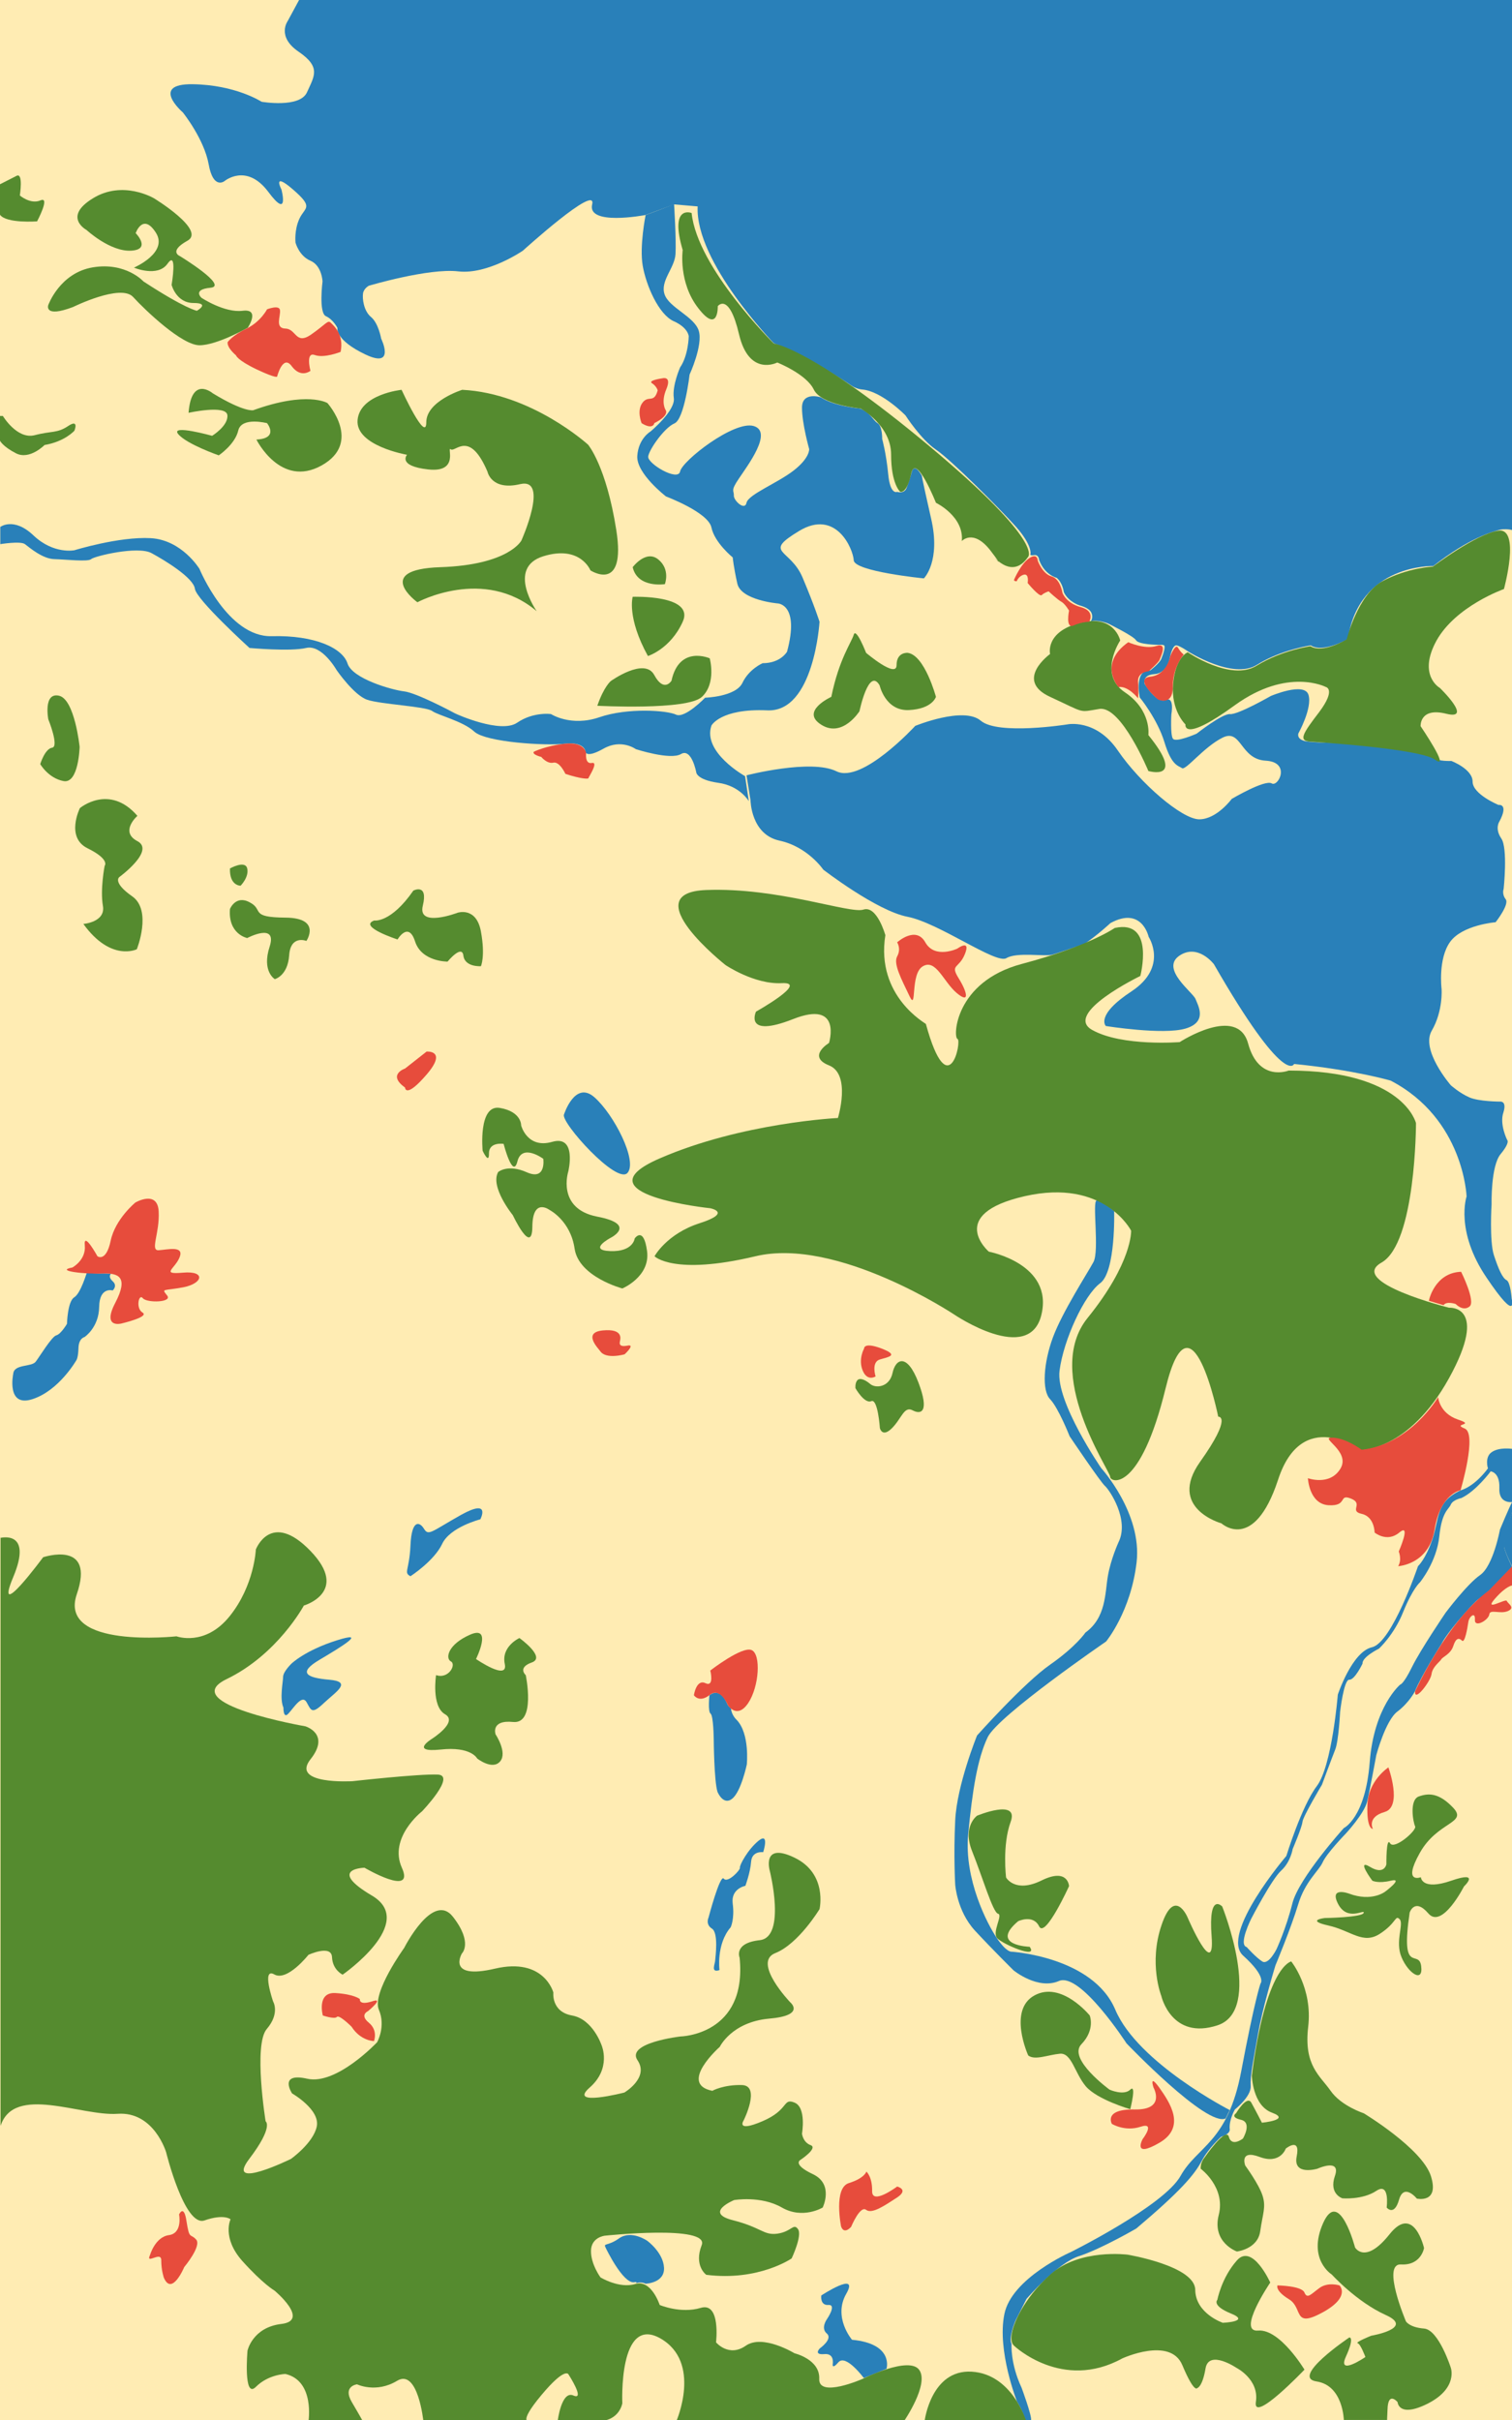 <?xml version="1.0" encoding="utf-8"?>
<!-- Generator: Adobe Illustrator 22.1.0, SVG Export Plug-In . SVG Version: 6.00 Build 0)  -->
<svg version="1.1" id="Laag_1" xmlns="http://www.w3.org/2000/svg" xmlns:xlink="http://www.w3.org/1999/xlink" x="0px" y="0px"
	 viewBox="0 0 526 841.9" style="enable-background:new 0 0 526 841.9;" xml:space="preserve">
<rect x="0" y="0" width="526" height="841.9" fill="#333333" stroke="none"/>
<style type="text/css">
	.st0{clip-path:url(#SVGID_2_);}
	.st1{fill:#2980B9;}
	.st2{clip-path:url(#SVGID_2_);fill:#FFECB3;}
	.st3{fill:#558B2F;}
	.st4{fill:#E74C3C;}
</style>
<g>
	<defs>
		<rect id="SVGID_1_" width="526" height="841.9"/>
	</defs>
	<clipPath id="SVGID_2_">
		<use xlink:href="#SVGID_1_"  style="overflow:visible;"/>
	</clipPath>
	<g id="Zee" class="st0">
		<rect y="-0.1" class="st1" width="527" height="565"/>
	</g>
	<path id="Platteland" class="st2" d="M0,0v841.9h526V544.8c0,0-2.4-4.7-2.8-6.9c-0.4-2.2,2.8-11.9,2.8-11.9v-3.5
		c0,0-4.7,0.7-4.4-4.9c0.2-5.6-3.1-5.8-3.1-5.8l-0.9-1.1c0,0-1.2-3.9,1.4-5.6c2.6-1.8,7.1-1.1,7.1-1.1V184.4c0,0-2.4-0.7-4.8,0
		c-2.4,0.7-10.1,2.7-22.7,12.5c0,0-25.8-0.8-29.7,25.4c0,0-8.7,5-12.9,2.2c0,0-10.4,1.5-18.8,6.8c-8.4,5.2-23.9-4.7-23.9-4.7
		s-2.4-1.7-3.9-2.1c-1.6-0.4-2.5,4.6-2.5,4.6s-0.9,5.1-5.3,5.4c-4.4,0.3-3.4,3.4-3.4,3.4s4.2,7,7.3,5.6c3.2-1.4,2,5,2,5
		s-0.4,6.9,0.5,8.4c0.9,1.6,8.3-1.7,8.3-1.7s8.9-7,11.6-6.8c2.7,0.3,14.2-6.3,14.2-6.3s11.7-5,13.1-0.4c1.4,4.6-3.5,13.4-3.5,13.4
		s-1,2.5,3.7,2.9c4.8,0.5,10.3,0.4,10.3,0.4s19.2,1.7,20.5,2.2c0,0,12,1.7,12.9,3c0.9,1.3,5.8,1.1,5.8,1.1s7.4,2.8,7.4,7.2
		c0,4.4,9,8.1,9,8.1s3.7-0.6,0.3,5.8c0,0-1.7,2.4,0.7,5.9c2.3,3.4,0.8,17.5,0.8,17.5s-0.7,1.8,0.7,3.6c1.4,1.8-3.5,8-3.5,8
		s-11.5,0.9-15.8,6.8c-4.3,5.9-3,16.4-3,16.4s0.6,7.6-3.4,14.5c-4,6.8,6.6,19,6.6,19s3,2.7,6.4,4.2c3.3,1.5,10.8,1.5,10.8,1.5
		s2.4-0.3,1.1,3.8c-1.4,4.1,1.3,9.5,1.3,9.5s1.2,0.8-2.3,5c-3.4,4.2-3.1,17.3-3.1,17.3s-0.8,12.9,0.8,17.8c1.6,4.9,3,8,4.4,8.7
		c1.4,0.7,1.8,6.5,1.8,6.5s2.3,9-8.7-7.3c-11.1-16.3-7-28.3-7-28.3s-0.9-27-26.4-40.3c0,0-12.5-3.7-33.6-5.8c0,0-3.1,8.4-27.9-34.7
		c0,0-5.6-7.4-12.1-2.9c-6.5,4.6,4.8,12.7,5.7,15c0.9,2.3,4.3,8-3.5,10.3c-7.8,2.3-27.7-0.9-27.7-0.9s-3.8-3.7,9-12.1
		c12.8-8.5,5.9-18.9,5.9-18.9s-2.3-10.8-13.3-4.8c0,0-4.6,4.3-9,7.2c0,0-8.8,3.1-11.3,3.8c-2.6,0.7-12.3-1-15.9,1.2
		c-3.6,2.2-23.5-12.3-34.4-14.4c-10.8-2.1-29.3-16.4-29.3-16.4s-5.4-8-15.3-10.1c-9.9-2.2-10-14-10-14l-1.4-8.7
		c0,0,22.4-5.8,31.3-1.4c8.9,4.4,27.4-15.8,27.4-15.8s16.8-6.9,22.8-1.8c6,5.1,30,1.3,30,1.3s10-2.2,17.7,9.1
		c7.7,11.3,22.3,23.9,28.3,23.9c6.1,0,11.3-7.1,11.3-7.1s11.5-6.8,13.9-5.4c2.3,1.4,6.8-7.4-2.1-7.9c-8.9-0.5-8.4-11.3-15-8
		c-6.6,3.3-12.8,11.5-14.1,10.6s-3.6-0.8-6.1-9c-2.5-8.2-8.6-15.6-8.6-15.6s-2.1-9.8,3.7-9.4c0,0,3.2-2.5,3.8-4
		c0.6-1.5,1.7-4.6,0.8-4.8c-1-0.2-0.8-0.1-1.6-0.1c-0.8,0-7.1-0.1-8-1.6c-0.9-1.5-9.7-5.8-9.7-5.8s-3.3-1.4-6-0.8c0,0,1-1.4,0.1-3.1
		c-0.9-1.7-4-2.4-4-2.4s-3.9-1.2-5.5-4.6c0,0-0.4-3.3-2.5-5c0,0-4.2-1-6.1-6.2c0,0-0.1-2-1.8-1.7s-1.2-0.5-1.2-0.5s0.6-2.9-4.9-9.2
		c-5.6-6.3-22.8-23.5-28-27S315,144.5,315,144.5s-8.2-8.4-15-9c0,0-2.1-0.1-4-1.5c-1.9-1.4-17.9-11.6-26.8-14.6
		c0,0-27.4-28.2-26.5-47.6l-8.2-0.7c0,0-9.6,3.6-10,3.7c-0.5,0.1-20.3,3.8-18.5-3.7c1.8-7.4-24.1,16.1-24.1,16.1s-12.2,8.4-22.5,7.2
		c-10.3-1.2-31.1,5-31.1,5s-1.7,0.9-2,2.6c-0.3,1.8,0.2,6.2,2.8,8.3c2.6,2.2,3.5,7.5,3.5,7.5s5.2,10.6-5.5,5.5
		c-10.7-5.1-9.7-9.2-9.7-9.2s-1.4-2.9-4-4.1c-2.6-1.1-1.2-12.1-1.2-12.1s-0.2-5.5-4.2-7.2c-4-1.7-5.2-6.3-5.2-6.3s-0.5-4.4,1.4-8.4
		c1.9-4,5.1-3.7-2.3-10.1c-7.4-6.4-4,0-4,0s2.9,10.9-4.6,0.8c-7.6-10.1-15.2-3.7-15.2-3.7s-3.9,3.1-5.5-5.8c-1.6-8.9-9-18.1-9-18.1
		S52,29.1,67,29.3s24,6.1,24,6.1s13.3,2.3,15.8-3.3c2.5-5.6,5-8.7-2.9-14.1c-7.8-5.3-3.8-10.7-3.8-10.7l4-7.4H0z"/>
	<g id="Water" class="st0">
		<path class="st1" d="M353.8,835.4c0,0-7-17.7-4.4-30.4c2.5-12.6,23.1-21.6,23.1-21.6s32.4-16.1,38.2-26.5
			c5.8-10.4,16.4-11.5,21.1-36.4c4.7-24.9,6.7-30.5,6.7-30.5s2.3-2.2-6-9.7c-8.3-7.4,15-34.7,15-34.7s5.3-17.3,10.6-24.3
			c5.3-7,7.3-31.8,7.3-31.8s4.9-14.9,11.9-16.5c7-1.6,16-28.2,16-28.2s2.6-2.3,5-9.3c2.4-7,1.1-13.1,9.9-17.1c0,0,4.5-1,9.5-7.7
			l0.9,1.1c0,0-5.1,6.9-10.2,9.3c0,0-3,0.6-3.7,2.3s-3.1,2.3-4,11.1c-0.9,8.8-6.7,15.9-6.7,15.9s-2.5,2.1-5.8,10.2
			c-3.2,8.1-8.5,12.9-8.5,12.9s-5.9,2.9-5.7,5.2c0,0-2.7,5.7-4.6,5.6c-1.9-0.2-3.2,11.2-3.2,11.2s-0.5,10.1-1.7,13.1
			c-1.2,3-4.6,12.2-4.6,12.2s-6.7,11.2-6.8,13c-0.2,1.9-3.4,9.4-3.4,9.4s-0.7,4.5-4,7.5c-3.3,3-10.4,16.7-10.4,16.7
			s-4.6,9.1-1.6,9.9c0,0,3.2,3.6,5.4,5s5-4.3,5-4.3s3.3-7.1,5.5-15.9c2.2-8.8,17.9-26.2,17.9-26.2s7.5-3.5,9-22.9
			c1.5-19.4,10.6-27,10.6-27s1.1,0,4.1-6.1c3-6.1,11.7-18.9,11.7-18.9s7.4-9.9,12-13.1c4.6-3.2,6.9-15.8,6.9-15.8s3.4-8.2,4.2-9.5
			v3.5c0,0-3.1,10.3-2.7,12.2c0.4,2,2.7,6.7,2.7,6.7s-6.1,6.7-9.2,9.4c-3.1,2.7-1.4,0.2-7.7,7.3c-6.3,7.2-7.6,10.1-7.6,10.1
			s-6.9,10.8-9.3,16.6c0,0-2,3.9-6.1,7c-4.1,3.1-7.3,15.1-7.3,15.1s-2.2,12-3.2,16.2c-1,4.2-7.4,11.1-7.4,11.1s-6.8,7-8.1,10.1
			c-1.4,3-6.1,6.6-8.5,14.6c-2.4,8-7.9,21.2-7.9,21.2s-4.6,15.1-6.1,24.1c-1.6,9-2.7,14.3-2.5,17.9c0.2,3.6-5.5,8.1-5.5,8.1
			s-2.1,3.6-1.8,6.8c0,0,0.5,1.6-3,2.7c0,0-4.3,3.8-6.8,8.5c-2.5,4.7-7.3,10.4-22.7,23.4c0,0-12.2,7.1-19.9,9.6
			c-7.6,2.4-18.3,14.9-18.3,14.9s-3,5.9-3.7,7.3c-0.7,1.5-2.5,6.5-1.5,8.3c0,0-0.5,6.8,3.5,15.3c0,0,3.6,9.7,3.3,11.3l-2.1,0
			C356.9,841.9,355.4,837.8,353.8,835.4"/>
		<path class="st1" d="M300.5,827.2l7.9-3.2c0,0,2.7-8.7-12-10.1c0,0-6.7-7.8-2-16c4.7-8.2-8.7,0.6-8.7,0.6s-0.5,3.5,2.5,3.3
			c3-0.2-0.5,4.9-0.5,4.9s-2.3,3.1-0.1,5c2.3,1.9-2.4,5.2-2.4,5.2s-2.3,2.3,1.5,2c3.7-0.4,3,3.4,3,3.4s-0.4,2.2,2-0.6
			C294.3,818.8,300.5,827.2,300.5,827.2"/>
		<path class="st1" d="M210.8,782.1c0,0,5.9,12.3,9.8,11.8c0,0,1.2-0.3,0.7,0.3c0,0,1.7-0.6,3.3,0.2c0,0,6.7-0.2,6.4-5.6
			c-0.3-5.3-5.8-9.3-5.8-9.3s-5.5-3.9-9.8-0.9C211.2,781.6,209.7,780,210.8,782.1"/>
		<path class="st1" d="M250.3,685.3c0,0-1.2-9,3.9-14.9c0,0,1.4-2.9,0.7-8.2c-0.7-5.3,4.4-6.2,4.4-6.2s1.7-4.5,2-8.4
			c0.3-3.9,4.2-3.3,4.2-3.3s2.3-7.1-1.6-4c-3.8,3.1-6.7,8.6-6.5,9.4c0.2,0.8-4.3,5.5-5.6,3.8c-1.3-1.7-5.3,13.5-5.3,13.5
			s-1.2,2.4,1.2,3.9c2.3,1.5,1.2,9.8,1.1,11C248.8,683.1,247.1,686.4,250.3,685.3"/>
		<path class="st1" d="M249.6,623.3c0,0,2,4.9,5.1,2.4c3.1-2.4,5.1-11.9,5.1-11.9s1.1-10.7-3.5-15.5c0,0-1.8-1.6-2-4
			c0,0-0.6-0.5-1-1c-0.4-0.6-1.4-3.7-3.5-4.3c0,0-1.2-0.7-3,0.7c0,0-0.6,5.7,0.4,6.4c1,0.7,1.1,8.9,1.1,8.9S248.4,619.5,249.6,623.3
			"/>
		<path class="st1" d="M4.6,477.9c0,0-2.5,11.8,6.7,8.8c9.3-3,15.3-13.6,15.3-13.6s0.6-0.8,0.7-4.2c0.1-3.4,2.1-3.8,2.1-3.8
			s5-3.3,5.1-10.5c0.1-7.1,4.7-5.7,4.7-5.7s1.8-1.6,0-3.2c-1.8-1.7-0.6-2.6-0.6-2.6s-2.5-0.2-4.1-0.1c0,0-4.2-0.2-4.3-0.2
			c-0.1,0-2.1,7.1-4.4,8.5c-2.3,1.4-2.5,9.2-2.5,9.2s-2.1,3.6-3.7,4c-1.6,0.4-5.8,7.4-7.2,9.2C10.9,475.6,4.9,474.4,4.6,477.9"/>
		<path class="st1" d="M98.6,594c0,0-0.1,4.2,1.8,2c2-2.2,4.7-6.7,6.3-3.8c1.6,2.9,1.8,4.2,6.1,0.1c4.3-4,9.8-7.3,1.7-8
			c-8.1-0.7-10.8-2.5-3.4-6.9c7.4-4.4,17.2-10.3,6.1-6.8s-15.8,8.1-15.8,8.1s-2.7,2.6-2.9,4.4C98.5,584.9,97.2,590.9,98.6,594"/>
		<path class="st1" d="M142.8,548.3c0,0,8.2-5.3,11-11.2c2.7-5.9,13.3-8.6,13.3-8.6s3.9-7.4-6.6-1.6c-10.5,5.9-11.4,7.5-13,4.9
			c-1.6-2.6-4.3-3.2-4.7,5.7C142.4,546.4,140.3,547,142.8,548.3"/>
		<path class="st1" d="M196.2,387.7c0,0,3.8-12,10.6-6c6.8,6,15.1,22.2,11.5,26.3C214.6,412.2,195,390.4,196.2,387.7"/>
		<path class="st1" d="M0,189.3c0,0,7.2-1.2,8.7,0c1.6,1.2,6.1,5.1,10.2,5.2c4,0.1,11.7,1,12.8,0c1-1,16.2-4.7,21-2.1
			c4.8,2.6,14.6,8.6,15.1,12.4c0.5,3.8,19,20.6,19,20.6s14.2,1.3,19.7,0c5.5-1.3,10.6,7.7,10.6,7.7s6,8.7,10.6,10.3
			c4.6,1.6,20.3,2.3,22.6,3.9c2.2,1.6,10.7,3.5,14.7,7.2c4,3.7,24.9,5,31.7,4.2c6.8-0.7,7,2.8,7,2.8s0.1,2.4,6.3-1.1
			c6.2-3.5,11.2,0.2,11.2,0.2s12,3.9,15.7,1.7c3.7-2.2,5.3,6.3,5.3,6.3s0,2.6,7.6,3.7c7.6,1,10.7,6.4,10.7,6.4l-1.3-8.7
			c0,0-14.9-8.3-11.7-17.6c0,0,3.1-6,19.4-5.3c16.3,0.8,18.2-30.8,18.2-30.8s-1.6-5.2-5.9-15.4c-4.3-10.2-14.1-8.4-1.2-16.2
			c12.9-7.8,18.8,6.3,19,10.2c0.2,3.9,24.4,6.3,24.4,6.3s6-5.9,2.5-20.9c-3.4-15-3.2-14.8-3.2-14.8s-2.3-4.4-3.4-1.7
			c0,0-1,3.7-1.9,5.9c-0.8,2.2-3.3,1.4-3.3,1.4s-2.4,1.2-3.1-6.1c-0.7-7.3-2.1-12.3-2.1-12.3s0.1-4.4-1.6-5.5
			c-1.7-1.1-2.3-3.5-6.1-5.1c0,0-8.8-0.7-13.7-3.9c0,0-6.5-2.1-6.5,3.6c0,5.6,2.5,14.4,2.5,14.4s0.3,3-5.3,7.4
			c-5.6,4.4-15.9,8.4-16.5,11.3c-0.6,2.9-4.5-0.8-4.4-2.5c0.1-1.8-1.3-1.5,1.8-6c3-4.5,11.9-16.2,5.1-18.2
			c-6.8-2-24.9,12.1-25.6,15.8c-0.7,3.6-11.4-2.7-11.1-5.2c0.3-2.4,5.6-10,9.1-11.5c3.5-1.4,5.3-17,5.3-17s4.7-10.2,3.2-15.2
			c-1.5-5-10.3-8-11.9-12.7c-1.6-4.7,3.5-9.1,3.8-14S234.5,71,234.5,71s-5.4,2.2-9.9,3.8c0,0-2.2,10.9-1,17.7
			c1.2,6.8,5.5,16.8,10.7,19.2c5.2,2.3,5.3,5.3,5.3,5.3s-0.1,6.6-3,10.8c0,0-2.8,6.3-2.2,10.6c0.7,4.4-8.1,11.7-8.1,11.7
			s-4.2,2.4-4.6,8.5c-0.4,6.1,10,14.1,10,14.1s14.7,5.5,15.8,10.8c1.1,5.3,7.4,10.4,7.4,10.4s0.3,3.3,1.6,9.1c1.3,5.8,14,6.9,14,6.9
			s7.8,0.1,3.3,16.8c0,0-2.2,4-8.5,4c0,0-4.7,2-7,6.8c-2.3,4.9-13,5.2-13,5.2s-7,7.3-10.1,5.9c-3.1-1.5-16.8-2.5-26.7,0.9
			s-16.8-1.1-16.8-1.1s-6.1-0.9-11.8,3c-5.7,3.9-21-2.9-21.7-3.3c-0.7-0.4-13.3-7.1-17.6-7.6c-4.3-0.5-18-4.4-19.7-9.7
			c-1.7-5.3-11.2-9.9-26.4-9.5c-15.3,0.4-25.1-23.4-25.1-23.4s-6.1-10.1-17-10.7c-11-0.6-26.5,4.2-26.5,4.2s-7.2,1.5-14.2-5.1
			c-6.9-6.6-11.6-3-11.6-3V189.3z"/>
		<path class="st1" d="M427.8,734c0,0-32-16.4-39.8-34.9c-7.8-18.5-36.2-20.2-36.2-20.2s-1.7,0.2-5-4.7c-3.4-5-11.4-20.5-10-36
			c1.5-15.5,3.2-26.3,6.8-33.9c3.7-7.6,41.2-33.3,41.2-33.3s8.6-10.4,10.6-27.5c2-17.1-12.3-32.8-12.3-32.8s-15.9-23.1-14.5-33.9
			c1.4-10.8,8.6-26.3,14.1-30.4c5.5-4,4.9-25.1,4.9-25.1s-4.5-3.9-6.1-3.7c-1.6,0.2,1,17.5-1.1,21.4s-10.8,17.3-14.1,26.2
			c-3.3,8.9-3.9,18.5-1,21.5c2.9,3,6.8,12.9,6.8,12.9s10.7,15.9,12.3,17.3c1.6,1.4,8.6,11.8,4.7,19.6c0,0-2.7,5.9-3.7,11.8
			c-1,5.9-0.6,14.4-7.8,19.6c0,0-3.2,4.8-12.2,11.1c-9.1,6.3-25.5,24.7-25.5,24.7s-7,17.2-7.6,29.5c-0.6,12.3,0,22.4,0,22.4
			s0.6,9.1,6.8,15.9c6.3,6.8,13.5,13.9,13.5,13.9s8.4,6.9,15.8,3.7c7.4-3.2,23.5,21.7,23.5,21.7s28,29.3,34.5,26.1"/>
	</g>
	<g id="Bos" class="st0">
		<path class="st3" d="M308,325.3c0,0-2.9-10.4-7.6-8.9c-4.7,1.6-29.7-7.8-54.8-6.8c-25,1,6.8,26.1,6.8,26.1s10,6.8,19.6,6.3
			c9.6-0.5-9,9.9-9,9.9s-4.4,9.4,12.9,2.6c17.2-6.8,12.5,8.3,12.5,8.3s-7.8,4.7,0,7.8c7.8,3.1,3.1,18.3,3.1,18.3
			s-33.4,1.6-62.1,14.1c-28.7,12.5,17.7,17.3,17.7,17.3s7.8,1.5-3.7,5.2c-11.5,3.7-15.7,11.5-15.7,11.5s6.6,6.8,35.1,0
			c28.5-6.8,69.2,20.3,69.2,20.3s26.1,17.7,30.3,0c4.2-17.7-18.3-21.9-18.3-21.9s-15.1-13,12.5-19.3c27.7-6.3,37,12,37,12
			s0.5,11-15.1,30.3c-15.7,19.3,7.8,53.2,7.8,55.3c0,2.1,10.4,5.7,19.3-30.8c8.9-36.5,18.3,9.9,18.3,9.9s5.2-0.5-6.3,15.7
			c-11.5,16.2,7.4,21.4,7.4,21.4s11.3,10.4,19.7-15.1c8.3-25.6,28.7-10.4,28.7-10.4s16.7,0.5,30.8-25c14.1-25.6,0-24.5,0-24.5
			s-35.5-8.9-23.5-15.7c12-6.8,12-48.5,12-48.5s-4.2-18.3-44.3-18.3c0,0-10.4,4.2-14.1-9.4c-3.7-13.6-23.8-0.5-23.8-0.5
			s-20,1.6-30.4-4.2c-10.4-5.7,16.7-18.8,16.7-18.8s5.2-19.8-8.9-16.7c0,0-8.9,6.3-32.3,12.5s-24,25.6-22.4,26.1
			c1.6,0.5-3.1,23.5-11-5.2C322.3,356.1,304.6,346.7,308,325.3"/>
		<path class="st3" d="M455.9,258c0,0,38,2.3,43.4,6.3c5.5,3.9-5.1-11.7-5.1-11.7s-0.4-6.7,9-4.3c9.4,2.3-2.3-9-2.3-9
			s-7.8-4.3-1.2-16.4c6.7-12.1,23.5-18,23.5-18s5.9-21.5-2-20.3c-7.8,1.2-22.7,12.5-22.7,12.5s-9,0.4-17.6,5.1
			c-8.6,4.7-12.4,20.2-12.4,20.2s-8.3,5.1-12.6,2.4c0,0-9.8,1.3-18.8,6.8c-9,5.5-23.9-4.7-23.9-4.7s-4.3,1.6-5.1,11
			c-0.8,9.4,4.3,14.1,4.3,14.1s-1.2,6.7,17.2-6.7c18.4-13.3,31.7-6.3,31.7-6.3s3.5,0.8-2.3,8.6C453.1,255.3,451.6,257.7,455.9,258"
			/>
		<path class="st3" d="M399.5,268.2c0,0,13.3,3.9,0-12.5c0,0,1.2-8.6-8.2-14.9c-9.4-6.3-1.6-18-1.6-18s-2-9.3-14.1-6.1
			c-12.1,3.1-10.3,10.8-10.3,10.8s-12.6,9.1,0,14.9c12.6,5.8,9.7,5.4,17.2,4.2C390.1,245.5,399.5,268.2,399.5,268.2"/>
		<path class="st3" d="M306,238.4c0,0,2,9,10.2,8.6c8.2-0.4,9.4-4.6,9.4-4.6s-3.9-14.5-9.8-15.3c0,0-3.9-0.4-3.9,4.3
			c0,4.7-10.6-4.3-10.6-4.3s-3.5-9-4.3-6.3c-0.8,2.7-5.1,8.4-7.8,21.6c0,0-11,5-3.5,9.7c7.4,4.7,13.3-4.7,13.3-4.7
			S302.2,231.9,306,238.4"/>
		<path class="st3" d="M345.9,193.8c0,0,6.3,7.8,11.7,0c0,0,6.3-4.7-34.4-38.7c-40.7-34-54-35.6-54-35.6s-26.6-26.2-28.6-45.4
			c0,0-7.8-3.1-3.1,12.9c0,0-1.6,11.3,5.5,20.3c7,9,6.7-0.8,6.7-0.8s3.9-5.1,7.4,9.8c3.5,14.9,13.3,9.8,13.3,9.8s10.1,4,12.7,9.4
			c2.6,5.4,16.3,6.6,16.3,6.6s10.6,5.9,10.6,16c0,10.2,3.1,12.9,3.1,12.9s2.3,1.2,3.9-6.3c1.6-7.4,8.6,10.2,8.6,10.2s9.8,4.7,9,13.3
			c0,0,3.9-4.3,9.8,3.1C350.2,198.9,345.9,193.8,345.9,193.8"/>
		<path class="st3" d="M207.8,245.5c0,0,31.3,1.7,36.4-3.1c5.1-4.8,2.7-13.4,2.7-13.4s-10.6-4.7-13.3,7.8c0,0-2.6,4.3-6-2
			c-3.4-6.3-15.1,2.1-15.1,2.1S210.1,238.8,207.8,245.5"/>
		<path class="st3" d="M225.4,228.2c0,0,7.8-2.4,12.1-11.9c4.3-9.5-17.4-8.7-17.4-8.7S218,214.8,225.4,228.2"/>
		<path class="st3" d="M220.1,197.3c0,0,4.6-6.2,8.9-2.7c4.3,3.5,2.3,8.6,2.3,8.6S221.8,204.7,220.1,197.3"/>
		<path class="st3" d="M145.2,209.5c0,0,23.1-12.5,41.5,3.1c0,0-10.6-15.1,2.3-19.1c12.9-4,16.4,4.9,16.4,4.9s12.5,8.2,9-14
			c-3.5-22.3-9.8-29.7-9.8-29.7s-19.6-17.9-43.8-19.1c0,0-12.5,3.9-12.5,11.3s-8.6-11.3-8.6-11.3s-14.5,1.5-15.3,10.5
			c-0.8,9,17.2,12.1,17.2,12.1s-3.5,3.9,7.4,5.1c11,1.2,6.3-8.2,7.8-7c1.6,1.2,6.5-7,12.8,7.8c0,0,1.3,6.7,11.4,4.3
			c10.2-2.3,0.4,19.6,0.4,19.6s-4.3,8.5-28.2,9.3C129.5,198.1,145.2,209.5,145.2,209.5"/>
		<path class="st3" d="M89.2,152.9c0,0,8.4,17,22.7,9c14.3-8,2-21.7,2-21.7s-7-4.3-25.8,2.5c0,0-3.1,0.8-14.1-5.9
			c0,0-7.4-6.3-8.4,6.8c0,0,13.1-2.9,13.5,0.8s-5.3,7.2-5.3,7.2S59.1,147.5,62,151c2.9,3.5,14.1,7.4,14.1,7.4s5.7-3.8,6.8-8.7
			c1.2-4.8,10-2.5,10-2.5S97.2,152.5,89.2,152.9"/>
		<path class="st3" d="M25.4,106.8c0,0,16.6-8.2,20.9-3.5c4.3,4.7,17,16.8,23.1,16.8c6.1,0,16.8-6.1,16.8-6.1s4.5-6.7-1.8-5.9
			c-6.3,0.8-14.3-4.5-14.3-4.5s-3.3-2.9,3.1-3.5c6.5-0.6-10.6-11-10.6-11s-4.1-1.6,2.5-5.3C72,80.2,53.6,69,53.6,69
			s-10.8-6.5-21.3,0c-10.6,6.5-2.2,11-2.2,11s8.2,7.6,15.5,7.2c7.2-0.4,1.6-6.1,1.6-6.1s2.5-7.2,7-0.2c4.5,7-7.6,12.2-7.6,12.2
			s8.3,3.5,11.7-1.4c3.5-4.9,1.4,7.4,1.4,7.4s1.6,6.3,7.6,6.3c6,0,1.2,2.7,1.2,2.7s-3.9-0.6-18.6-10.2c0,0-6.1-6.8-17.6-4.9
			c-11.5,1.9-15.5,13.1-15.5,13.1S15.1,110.7,25.4,106.8"/>
		<path class="st3" d="M0,74.7V64.1c0,0,3.1-1.6,5.7-2.9c2.5-1.4,1.2,6.8,1.2,6.8s3.7,3.2,7.2,1.7S12.9,77,12.9,77S2.2,77.8,0,74.7"
			/>
		<path class="st3" d="M1,144.7c0,0,4.9,8.2,11,6.7c6.1-1.6,7.8-0.6,11.7-3.2c3.9-2.6,2.2,1.6,2.2,1.6s-3.3,3.8-10.4,5
			c0,0-5.2,5.3-9.9,2.9S0,153.3,0,153.3v-8.6H1z"/>
		<path class="st3" d="M16.8,250.2c0,0-1.8-9.4,3.7-8.2c5.5,1.2,7.2,17.8,7.2,17.8s-0.3,12.9-5.6,11.9c-5.3-1-8.1-5.9-8.1-5.9
			s1.6-5.3,4.1-5.7C20.7,259.8,16.8,250.2,16.8,250.2"/>
		<path class="st3" d="M27.8,281.1c0,0,10.2-8.6,20,2.7c0,0-6.3,5.5,0,8.8c6.3,3.3-6.3,12.5-6.3,12.5s-2.5,1.8,4.5,6.7
			c7,4.9,1.6,18.4,1.6,18.4s-9,4.5-18.6-8.8c0,0,7.8-0.6,6.8-6.3c-1-5.7,0.6-13.9,0.6-13.9s2-2.2-5.9-6.1
			C22.7,291.3,27.8,281.1,27.8,281.1"/>
		<path class="st3" d="M80,302.1c0,0,5.3-3,6,0c0.7,3-2.3,6-2.3,6S79.8,308.2,80,302.1"/>
		<path class="st3" d="M80,316.2c0,0,2-5,6.9-2.3c5,2.6-0.3,5.2,12.4,5.3c12.7,0.1,7.3,8.1,7.3,8.1s-5.5-2.2-6,5
			c-0.5,7.2-5,8.3-5,8.3s-4.6-2.7-1.8-11.3c2.8-8.6-7.8-3-7.8-3S79.3,325,80,316.2"/>
		<path class="st3" d="M130.2,320.2c0,0,5.7,1,13.6-10.4c0,0,5.2-2.7,3.3,5.2c-2,7.9,12.1,2.5,12.1,2.5s6.5-2.2,8.1,6.5
			c1.6,8.7,0,12.1,0,12.1s-5.6,0.4-6.1-3.7c-0.5-4-5.5,2.1-5.5,2.1s-9,0.1-11.3-7c-2.3-7.2-6.1-0.7-6.1-0.7S124.4,322.3,130.2,320.2
			"/>
		<path class="st3" d="M167.9,400.3c0,0-1.6-16.2,6-14.9c7.6,1.3,7.4,6.1,7.4,6.1s2.1,8.2,10.8,5.7c8.7-2.5,5.6,10.3,5.6,10.3
			s-4.2,12.9,10,15.7c14.2,2.7,4.7,7.4,4.7,7.4s-8.1,4.3-0.1,4.6c8,0.3,8.5-4.4,8.5-4.4s3.1-4.5,4.3,4.4s-8.6,13-8.6,13
			s-15.1-4-16.6-13.8c-1.4-9.8-8.7-13.5-8.7-13.5s-5.9-4.5-6,5.8c-0.1,10.3-6.8-4-6.8-4s-8-9.8-5.1-15c0,0,3.3-2.9,10,0.1
			c6.8,3,5.7-4.7,5.7-4.7s-7.4-5.5-9,0.9c-1.6,6.4-4.8-6.1-4.8-6.1s-5.1-0.8-5.1,3.3C170.2,405.3,167.9,400.3,167.9,400.3"/>
		<path class="st3" d="M0,535c0,0,11.6-3.1,4.6,13.6c-7,16.7,10.4-6.9,10.4-6.9s18.3-6.2,11.7,12.9c-6.5,19.1,34.7,14.6,34.7,14.6
			s9.9,3.7,18.5-7c8.6-10.7,9.1-23.2,9.1-23.2s5.2-13.8,19,0.5c13.8,14.3-2.3,19-2.3,19s-9.1,17-26.9,25.6
			c-17.7,8.6,27.4,16.4,27.4,16.4s8.9,2.6,1.8,11.5c-7,8.9,14.6,7.6,14.6,7.6s23.2-2.6,29.7-2.3c6.5,0.3-5.5,12.8-5.5,12.8
			s-11.7,9.1-7,19.6c4.7,10.4-13,0-13,0s-13.3,0.3,2.6,9.7s-10.2,27.5-10.2,27.5s-3.5-1.6-3.7-6.1c-0.2-4.5-8.2-0.8-8.2-0.8
			s-7.4,9.4-11.9,6.8c-4.5-2.5-0.4,9.4-0.4,9.4s2.5,4.1-2.2,9.6c-4.7,5.5-0.4,32.1-0.4,32.1s2.9,1.8-5.7,13.1
			c-8.6,11.3,14.5,0,14.5,0s7.8-5.5,9-11.3c1.2-5.9-8.6-11.5-8.6-11.5s-4.9-7.4,5.3-5.1c10.2,2.3,24.3-12.7,24.3-12.7
			s3.1-5.5,0.6-11.3c-2.5-5.9,8.8-21.5,8.8-21.5s10-19.8,17-10.8c7,9,3.1,12.7,3.1,12.7s-5.6,9.3,11.5,5.3c17.1-4,20.3,8.3,20.3,8.3
			s-0.8,6.7,6.5,8c7.3,1.3,10.3,10.4,10.3,10.4s3.5,8-4.2,14.7c-7.7,6.8,12.1,1.7,12.1,1.7s8.7-5.1,4.6-11.2
			c-4.2-6.1,14.9-8.3,14.9-8.3s23.3-0.4,20.6-27.4c0,0-2.2-5.1,7-6.1c9.3-1,3.5-24.1,3.5-24.1s-3-10.2,8.6-4.6
			c11.6,5.6,8.7,17.9,8.7,17.9s-7.3,12.1-15.4,15.3s5.2,17.1,5.2,17.1s5.6,4.6-7.4,5.7c-13,1.2-17.1,9.8-17.1,9.8
			s-14.6,12.9-2.6,15.3c0,0,3.9-2.2,10.4-2c6.5,0.3,0.5,12.3,0.5,12.3s-2.9,4.3,6.5,0.3c9.4-4,7-8.2,11.2-6.5
			c4.2,1.7,2.6,10.8,2.6,10.8s0.3,3,3,4c2.7,1-3.5,5.1-3.5,5.1s-3.1,1.5,4.3,5s3.4,11.6,3.4,11.6s-6.9,4.2-14.2,0
			c-7.3-4.2-16.6-2.6-16.6-2.6s-10.7,4.4-0.5,7c10.2,2.6,10.6,5.3,15.5,4.7c5-0.7,5.6-3.8,7.2-1.6c1.6,2.2-2.2,10.2-2.2,10.2
			s-11.5,8-29.7,5.7c0,0-4.4-3.1-1.6-10.3c2.9-7.2-33.7-3.3-33.7-3.3s-4.7,0.5-4.8,5.2c-0.1,4.7,3.3,9.3,3.3,9.3s6.5,4,12.1,2.3
			c5.6-1.7,8.5,7.3,8.5,7.3s7.3,3.1,14.3,1c7-2.1,5.3,12,5.3,12s4.4,5.3,10.3,1.2c5.9-4.2,17,2.6,17,2.6s8.9,2.1,8.6,8.9
			c-0.3,6.8,15.1,0,15.1,0s16.2-8.1,19.7-3.1c3.5,5-5.3,17.8-5.3,17.8h-79.2c0,0,9-20.5-5.6-28.8c-14.6-8.2-13.2,22.6-13.2,22.6
			s-1,6.3-8.6,6.2H194c0,0,1.3-10.8,5.5-8.9c4.2,1.8-1.7-7.3-1.7-7.3s-1-3-9.5,7.2c-8.5,10.2-4,9.1-4,9.1l-37,0
			c0,0-1.9-18.6-9.2-14.1c-7.3,4.4-13.9,1.2-13.9,1.2s-5.1,0.6-1.8,6.2c3.3,5.6,3.9,6.8,3.9,6.8h-19c0,0,2.3-14.2-8-16.6
			c0,0-5.9,0.1-10.3,4.5c-4.4,4.4-2.9-12.6-2.9-12.6s1.7-8.1,11.8-9.3s-2.4-11.6-2.4-11.6s-3.9-2.2-11.2-10.3
			c-7.2-8.1-4.1-14.5-4.1-14.5s-2.2-2-9.1,0.4c-6.9,2.3-13.3-23.7-13.3-23.7s-4.2-14.3-16.9-13.4c-12.7,0.9-36-10.3-40.7,4.2V535z"
			/>
		<path class="st3" d="M321.7,841.9c0,0,2.3-17.7,16.3-16.9c14,0.8,18.9,16.9,18.9,16.9H321.7z"/>
		<path class="st3" d="M352.8,816c0,0,16.7,15.9,37.6,4.4c0,0,16.7-7.7,20.9,2.3c4.2,10,5.2,8,5.2,8s1.8-0.3,2.9-6.9
			c1.2-6.6,10.8-0.1,10.8-0.1s7.9,4,6.7,11.8c-1.2,7.8,16.9-11.2,16.9-11.2s-8.5-14.2-16.1-13.6c-7.6,0.7,4.2-16.7,4.2-16.7
			s-6.2-13.8-11.6-7.7c-5.4,6.1-6.8,13.7-6.8,13.7s-2.1,2,4.8,4.8c6.9,2.8-2.9,3.2-2.9,3.2s-9.5-3.2-9.6-11.5
			c-0.1-8.3-23.5-12.2-23.5-12.2s-16.7-2.2-26.8,6.8c-10.1,9-12.8,18-12.8,18S350.7,814.3,352.8,816"/>
		<path class="st3" d="M417.7,754.4c0,0,8.7,6.4,6.3,16c-2.5,9.7,6.3,12.8,6.3,12.8s7.2-0.8,8.1-7c0.9-6.3,2.1-8.5,0.8-12.5
			c-1.3-4-6-10.4-6-10.4s-2.2-5.7,5-3c7.2,2.7,9.1-2.9,9.1-2.9s5.2-4.2,3.8,2.7c-1.4,6.9,7.2,4.3,7.2,4.3s8.3-3.8,6.1,2.5
			c-2.2,6.3,2.6,7.8,2.6,7.8s7,0.6,11.8-2.6c4.8-3.2,3.6,5.8,3.6,5.8s2.6,3.2,4.3-2.7c1.7-6,6.2-0.4,6.2-0.4s7.9,1.8,4.9-7.8
			c-3-9.6-23.4-21.9-23.4-21.9s-7.8-2.5-11.5-7.8c-3.7-5.3-9.4-8.8-7.8-22.3s-5.9-22.7-5.9-22.7s-8.8,1.4-13.7,39.7
			c0,0,0.2,10.4,7,12.9c6.8,2.5-3.5,3.5-3.5,3.5s-2.2-4.3-3.7-7s-5.3,3.7-5.3,3.7s-2.2,1.4,1.8,2.3c3.9,1,0.6,6.5,0.6,6.5
			s-3.9,3.1-4.9-0.6c-1-3.7-8.6,7.4-8.6,7.4S417.6,752.2,417.7,754.4"/>
		<path class="st3" d="M467.5,841.9c0,0-0.2-12.1-9.5-13.5c-9.3-1.4,11.4-15.3,11.4-15.3s2-0.3-1.2,6.7c-3.1,6.9,6.8,0.1,6.8,0.1
			s-1.7-4.6-2.7-4.8c-1-0.3,4.7-2.6,4.7-2.6s15.3-2.6,5.1-7.2c-10.2-4.6-18.8-14.1-18.8-14.1s-8.6-5.3-3-17.9
			c5.6-12.5,11.1,8.5,11.1,8.5s3.5,6.1,12-4.6c8.5-10.7,12,4.8,12,4.8s-1,6.1-8,5.7c-6.9-0.4,1.7,19.8,1.7,19.8s1.2,2.1,6.3,2.5
			c5.1,0.4,9.3,13.6,9.3,13.6s2.6,7-7.8,12.4c-10.4,5.3-10.7-0.4-10.7-0.4s-3.3-4-3.5,2.5c-0.3,6.5-0.1,3.7-0.1,3.7H467.5z"/>
		<path class="st3" d="M404,694.3c0,0,3.5,15.5,19.6,10.2c16-5.3,1.6-41.3,1.6-41.3s-4.9-5.3-3.7,10.4c1.2,15.7-8.4-6.7-8.4-6.7
			s-4.5-10.6-9,2.7C399.5,683,404,694.3,404,694.3"/>
		<path class="st3" d="M357.7,715c0,0-7.2-15.8,2.2-20.9c9.4-5.1,19.2,7,19.2,7s2,4.9-2.9,10c-4.9,5.1,9.8,15.8,9.8,15.8
			s4.9,2.2,7.2,0c2.3-2.2,0,6.8,0,6.8s-11.5-3.3-15.5-8c-3.9-4.7-4.9-11.7-9-11.3C364.5,714.8,360,716.8,357.7,715"/>
		<path class="st3" d="M358.2,677.2c0,0-14.1-0.4-4-8.9c0,0,5.2-2.5,7.3,1.8c2.1,4.3,10.4-14,10.4-14s-0.3-6.5-9.5-2
			c-9.3,4.6-12.4-1-12.4-1s-1.4-11.2,1.6-19.4c3-8.2-11.7-2.1-11.7-2.1s-5.2,3.7-1.7,12.4c3.5,8.7,7.2,21.3,9,21.7
			c1.8,0.4-2.2,6.4-0.3,8.5C348.8,676.3,361.4,681.7,358.2,677.2"/>
		<path class="st3" d="M469.3,658.7c0,0-7-2.6-3.8,3.6c3.3,6.3,9.4,1.6,8.9,3.1c-0.5,1.6-13.6,1.8-13.6,1.8s-6.7,0.8,1.3,2.6
			c8,1.8,12,6.7,17.9,2.9c5.9-3.8,5.3-6.7,6.9-5.1c1.6,1.6-1.7,7.8,0.7,13.3c2.3,5.5,7.6,9.1,6.8,3c-0.8-6.1-7.3,3.6-4-18.6
			c0,0,1.7-5.3,6.5,0.3c4.8,5.6,12.4-9.4,12.4-9.4s6-5.6-4.4-2c-10.4,3.6-10.6-1.2-10.6-1.2s-6.5,2.5-0.4-8.4
			c6.1-11,16.7-10.3,11.7-15.7c-5-5.3-8.6-5.2-12-4c-3.4,1.2-2,9-1.3,10.4c0.7,1.4-7.3,8.3-8.7,5.9c-1.4-2.5-1.3,7.3-1.3,7.3
			s-0.7,3.9-5.7,0.9s0.8,4.8,0.8,4.8s2,1.1,6.5,0c4.6-1.1-2,3.8-2,3.8S477.3,661.7,469.3,658.7"/>
		<path class="st3" d="M297.6,482.9c0,0,3.1,5.5,5.5,4.5c2.3-1,3,9.4,3,9.4s0.8,3.4,4.2,0c3.4-3.4,4.2-7.8,7.2-6.2
			c3,1.6,5.9,0.5,2-9.7c-3.9-10.2-7.9-8.4-9-3.3c-1.1,5.1-6,5.4-7.8,3.8c-1.9-1.6-3.7-2.2-4.5-1.2
			C297.4,481.2,297.6,482.9,297.6,482.9"/>
		<path class="st3" d="M151.7,582.7c0,0-1.7,10.8,3.1,13.6c4.8,2.7-4.6,8.6-4.6,8.6s-7.8,4.8,3,3.7c10.7-1.2,12.8,3.1,12.8,3.1
			s5.3,4.2,8,1c2.6-3.1-1.6-9.4-1.6-9.4s-1.8-5.1,6.1-4.3c8,0.8,4.4-16.3,4.4-16.3s-3-2.6,2.1-4.4c5.1-1.8-4.3-8.5-4.3-8.5
			s-6.4,2.9-5.1,9s-10-1.7-10-1.7s5.9-11.9-2-8.5c-7.8,3.4-8.7,8.2-6.8,9.3C158.9,578.9,156.1,584.2,151.7,582.7"/>
	</g>
	<g id="Stad" class="st0">
		<path class="st4" d="M486.4,544.8c0,0,10.8-0.5,12.7-12.9c2-12.3,9-13.5,9-13.5s5.9-19.8,1.4-21.5c-4.5-1.8,4.1-1-2.3-3.1
			c-6.5-2.2-6.9-7.8-6.9-7.8s-9.7,16.5-26.6,18.3c0,0-5.6-4.2-10.3-4.2c-4.6-0.1,6.6,4.7,2.9,10.8c-3.7,6.1-11.3,3.3-11.3,3.3
			s0.4,9,7.2,9.4s3.3-4.1,7.8-2.3s-0.8,4.3,3.7,5.3c4.5,1,4.5,6.5,4.5,6.5s4.3,3.6,8.6,0c4.3-3.6-0.2,6.6-0.2,6.6
			S487.8,542.5,486.4,544.8"/>
		<path class="st4" d="M508.3,442.4c0,0,5.2,10.4,2.9,12.1c-2.3,1.8-4.8-0.9-4.8-0.9s-3.2-1.1-4.2,0.4c0,0-4.2-1.2-5.1-1.5
			C497,452.6,499,442.7,508.3,442.4"/>
		<path class="st4" d="M395.9,242.9c0,0-3.4-4.4-6.8-3.9c0,0-7.2-8.1,3.4-15.6c0,0,5.7,2.6,9.8,1.3c4.1-1.3,1.4,3.9,1.1,4.8
			c-0.3,0.9-3.8,4-3.8,4s-3.8,0.2-3.7,3.5C396.2,240.2,395.9,242.9,395.9,242.9"/>
		<path class="st4" d="M407.1,228.3c0,0,1.8-4.6,2.7-3c0.9,1.6,2,2.4,2,2.4s-3.8,4.2-3.8,11.1c0.1,7-5.2,4.5-5.2,4.5
			s-8.5-7.2-2.7-7.9C406,234.8,407.1,228.3,407.1,228.3"/>
		<path class="st4" d="M352.8,201.6c0,0,2.3-5.4,5.2-7.4c3-2,3,0.8,3,0.8s1.6,4.6,4.8,5.5c3.1,0.9,3.8,5.7,3.8,5.7s1.2,3.6,6.4,5
			c5.2,1.4,2.9,5.1,2.9,5.1s-2.7,0-5.5,1.3c-2.8,1.2-1.5-5.2-1.5-5.2s-1.4-2.4-2.7-3.1c-1.3-0.7-4.4-3.6-4.4-3.6s-1.6,0.5-2.4,1.3
			c-0.8,0.8-4.9-4.2-4.9-4.2s0.6-3.3-1.3-2.9c-1.9,0.5-2.5,2.3-2.5,2.3S352.5,202.2,352.8,201.6"/>
		<path class="st4" d="M79.2,119c0,0,1.7-2.4,6.6-4.7c4.9-2.4,7.1-6.7,7.1-6.7s4.3-1.7,4.5,0.3c0.3,2-1.9,6.3,1.9,6.4
			c3.8,0.1,3.5,5.8,8.9,2.1c5.3-3.7,5.8-5.2,6.9-4.1s4.6,4.1,3.4,10.1c0,0-5.7,2.3-9,1.1s-1.5,5.5-1.5,5.5s-3.3,2.7-6.5-1.6
			c-3.1-4.3-5.1,3.6-5.1,3.6s-0.1,0.8-7.1-2.5c-6.9-3.3-7.2-4.9-7.2-4.9S78.9,121,79.2,119"/>
		<path class="st4" d="M223.2,147.2c0,0-1.8-4.3,0.3-7.1c2.1-2.8,4,0.4,5.3-4.3c0,0-0.4-1.5-2-2.5c-1.5-1,3.6-1.7,3.6-1.7
			s3.4-1,1.4,3.8c-2,4.7-0.2,7.3-0.2,7.3s1.4,1.8-4,4.5C227.7,147.2,227.2,149.7,223.2,147.2"/>
		<path class="st4" d="M185.7,261.5c0,0,4.2-2.1,11-2.8c6.8-0.7,7.2,3.3,7.2,3.3s-0.5,3.9,2,3.4c2.5-0.5-1.2,5-1.2,5.3
			s-2.5,0.3-8-1.5c0,0-2-4.4-4.2-3.9c-2.2,0.5-4.2-2-4.2-2S185,262.5,185.7,261.5"/>
		<path class="st4" d="M253.3,593.3c0,0,3.2,4.8,7-0.9c3.8-5.7,4.5-16.9,1.2-18.4c-3.3-1.5-14.4,7.1-14.4,7.1s1.5,5.9-1.7,4.4
			c-3.2-1.5-4,4.2-4,4.2s1.8,2.8,5.5-0.1C250.6,586.6,253.3,593.3,253.3,593.3"/>
		<path class="st4" d="M300.6,469.1c0,0-2.1,3.7-0.5,7.6c1.6,4,4.5,2.1,4.5,2.1s-1.6-5,1.5-5.9c3-0.9,6.8-1.4,0.6-3.8
			C300.4,466.7,300.6,469.1,300.6,469.1"/>
		<path class="st4" d="M25.2,440.9c0,0,4.8-2.6,4.3-7.7s4.4,3.8,4.4,3.8s3,2.2,4.6-5.4c1.6-7.6,8.6-13.3,8.6-13.3s7.7-4.5,8.1,3.1
			c0.4,7.6-3.1,13.7,0,13.5c3.1-0.2,8.9-1.7,7.3,2.4c-1.6,4.1-6.8,6.1,1.2,5.4s6.9,3.8,0,5.1c-6.9,1.3-7.6,0.3-5.6,2.8
			c2.1,2.5-7,2.7-8.4,1c-1.4-1.8-2.6,3.5-0.1,5c2.5,1.5-7.4,3.8-7.4,3.8s-6.8,1.8-2.1-7.2c4.7-9,1.2-10.4-4.4-10.2
			C30.1,443.3,18.7,442.1,25.2,440.9"/>
		<path class="st4" d="M140.9,378.3c0,0,0.1,4.1,7.5-4.5c7.4-8.6,0-8,0-8l-7.5,5.9C140.9,371.7,134.6,373.8,140.9,378.3"/>
		<path class="st4" d="M386.8,738.8c0,0-3-5.2,7.9-5c11,0.2,6.6-7.6,6.6-7.6s-1.7-5.1,2,0c3.6,5.1,9.5,13.7,0,19.2
			c-9.5,5.5-5.8-1.3-5.8-1.3s4.7-6.1-0.7-4.3C391.3,741.6,386.8,738.8,386.8,738.8"/>
		<path class="st4" d="M292.6,774.5c0,0-2.7-13.4,2.7-15.1c5.5-1.7,6.1-4,6.1-4s2.1,1.8,2,6.8c-0.1,5,8.7-1.6,8.7-1.6s4.2,1,0,3.8
			c-4.2,2.7-8.7,5.9-10.8,4.3c-2.1-1.6-5.2,5.9-5.2,5.9S293.7,777.5,292.6,774.5"/>
		<path class="st4" d="M112.3,701.1c0,0-2.2-8.2,4.4-7.8s8.5,2.1,8.5,2.1s-0.5,2.3,4.2,0.8c4.7-1.6-1.4,3.4-1.4,3.4s-3,1.3,0.3,4
			c3.3,2.7,1.8,6.4,1.8,6.4s-4.6,0-7.8-5c0,0-4.3-4.3-5.1-3.4S112.3,701.1,112.3,701.1"/>
		<path class="st4" d="M52.2,784.4c0,0,1.8-6.3,6.6-6.9c4.8-0.7,3.5-7.2,3.5-7.2s1.7-3.8,2.6,2.5c1,6.4,1.3,4,3.3,6.2
			c2.1,2.2-4.1,9.6-4.1,9.6s-4.3,10.3-7.1,3.7c0,0-0.9-2.5-0.9-6C56.2,782.8,50.5,788,52.2,784.4"/>
		<path class="st4" d="M444.4,795c0,0-0.9,1.8,4,4.8c5,3,1.3,10.2,11.5,4.7c10.2-5.5,6.1-9.5,6.1-9.5s-4-1.3-7,0.9s-4.2,3.9-5.2,1.6
			C452.9,795.1,444.4,795,444.4,795"/>
		<path class="st4" d="M477.6,636.2c0,0-2.2-4.1,4.1-5.9c6.3-1.8,1.3-15.5,1.3-15.5s-7.1,4.6-7.3,13.1
			C475.4,636.5,477.6,636.2,477.6,636.2"/>
		<path class="st4" d="M492.3,588.3c0,0,11.1-24.4,25.6-35l8.2-8.5v6.7c0,0-2.1,0.1-6.1,4.7c-4,4.6,3.9-0.3,4.2,0.7
			c0.3,0.9,3.1,2.3,0.4,3.5c-2.7,1.2-6.3-0.8-6.5,1.2c-0.3,2-5.2,4.8-5,1.8s-2.1-1-2.3,0.9c-0.3,2-1.2,7.4-2.2,6.4c-1-1-2.1-1-3,1.8
			c-0.9,2.9-3.7,3.8-4.2,4.7c-0.5,0.9-3.1,2.6-3.4,5.2C497.6,585,491.9,592.4,492.3,588.3"/>
		<path class="st4" d="M208.8,470c-0.6-0.9-6.3-6.5,0.9-7.2s6.1,3,6,3.6c-0.1,0.6-0.7,2.3,2.5,1.7c3.1-0.7-0.9,3-0.9,3
			S210.8,473,208.8,470"/>
		<path class="st4" d="M312.1,327.8c0,0,6.5-5.9,9.8,0c3.3,5.9,11.1,2.2,11.1,2.2s4.8-3.5,2.7,1.8c-2.1,5.3-5.3,3.5-2.2,8.5
			c3.1,5,3.9,9-0.7,5.1s-7.2-11.9-11.7-9.3c-4.6,2.5-2,16.1-4.7,10.4c-2.7-5.7-5.7-11.2-4.3-13.8C313.6,330,312.1,327.8,312.1,327.8
			"/>
	</g>
</g>
</svg>

